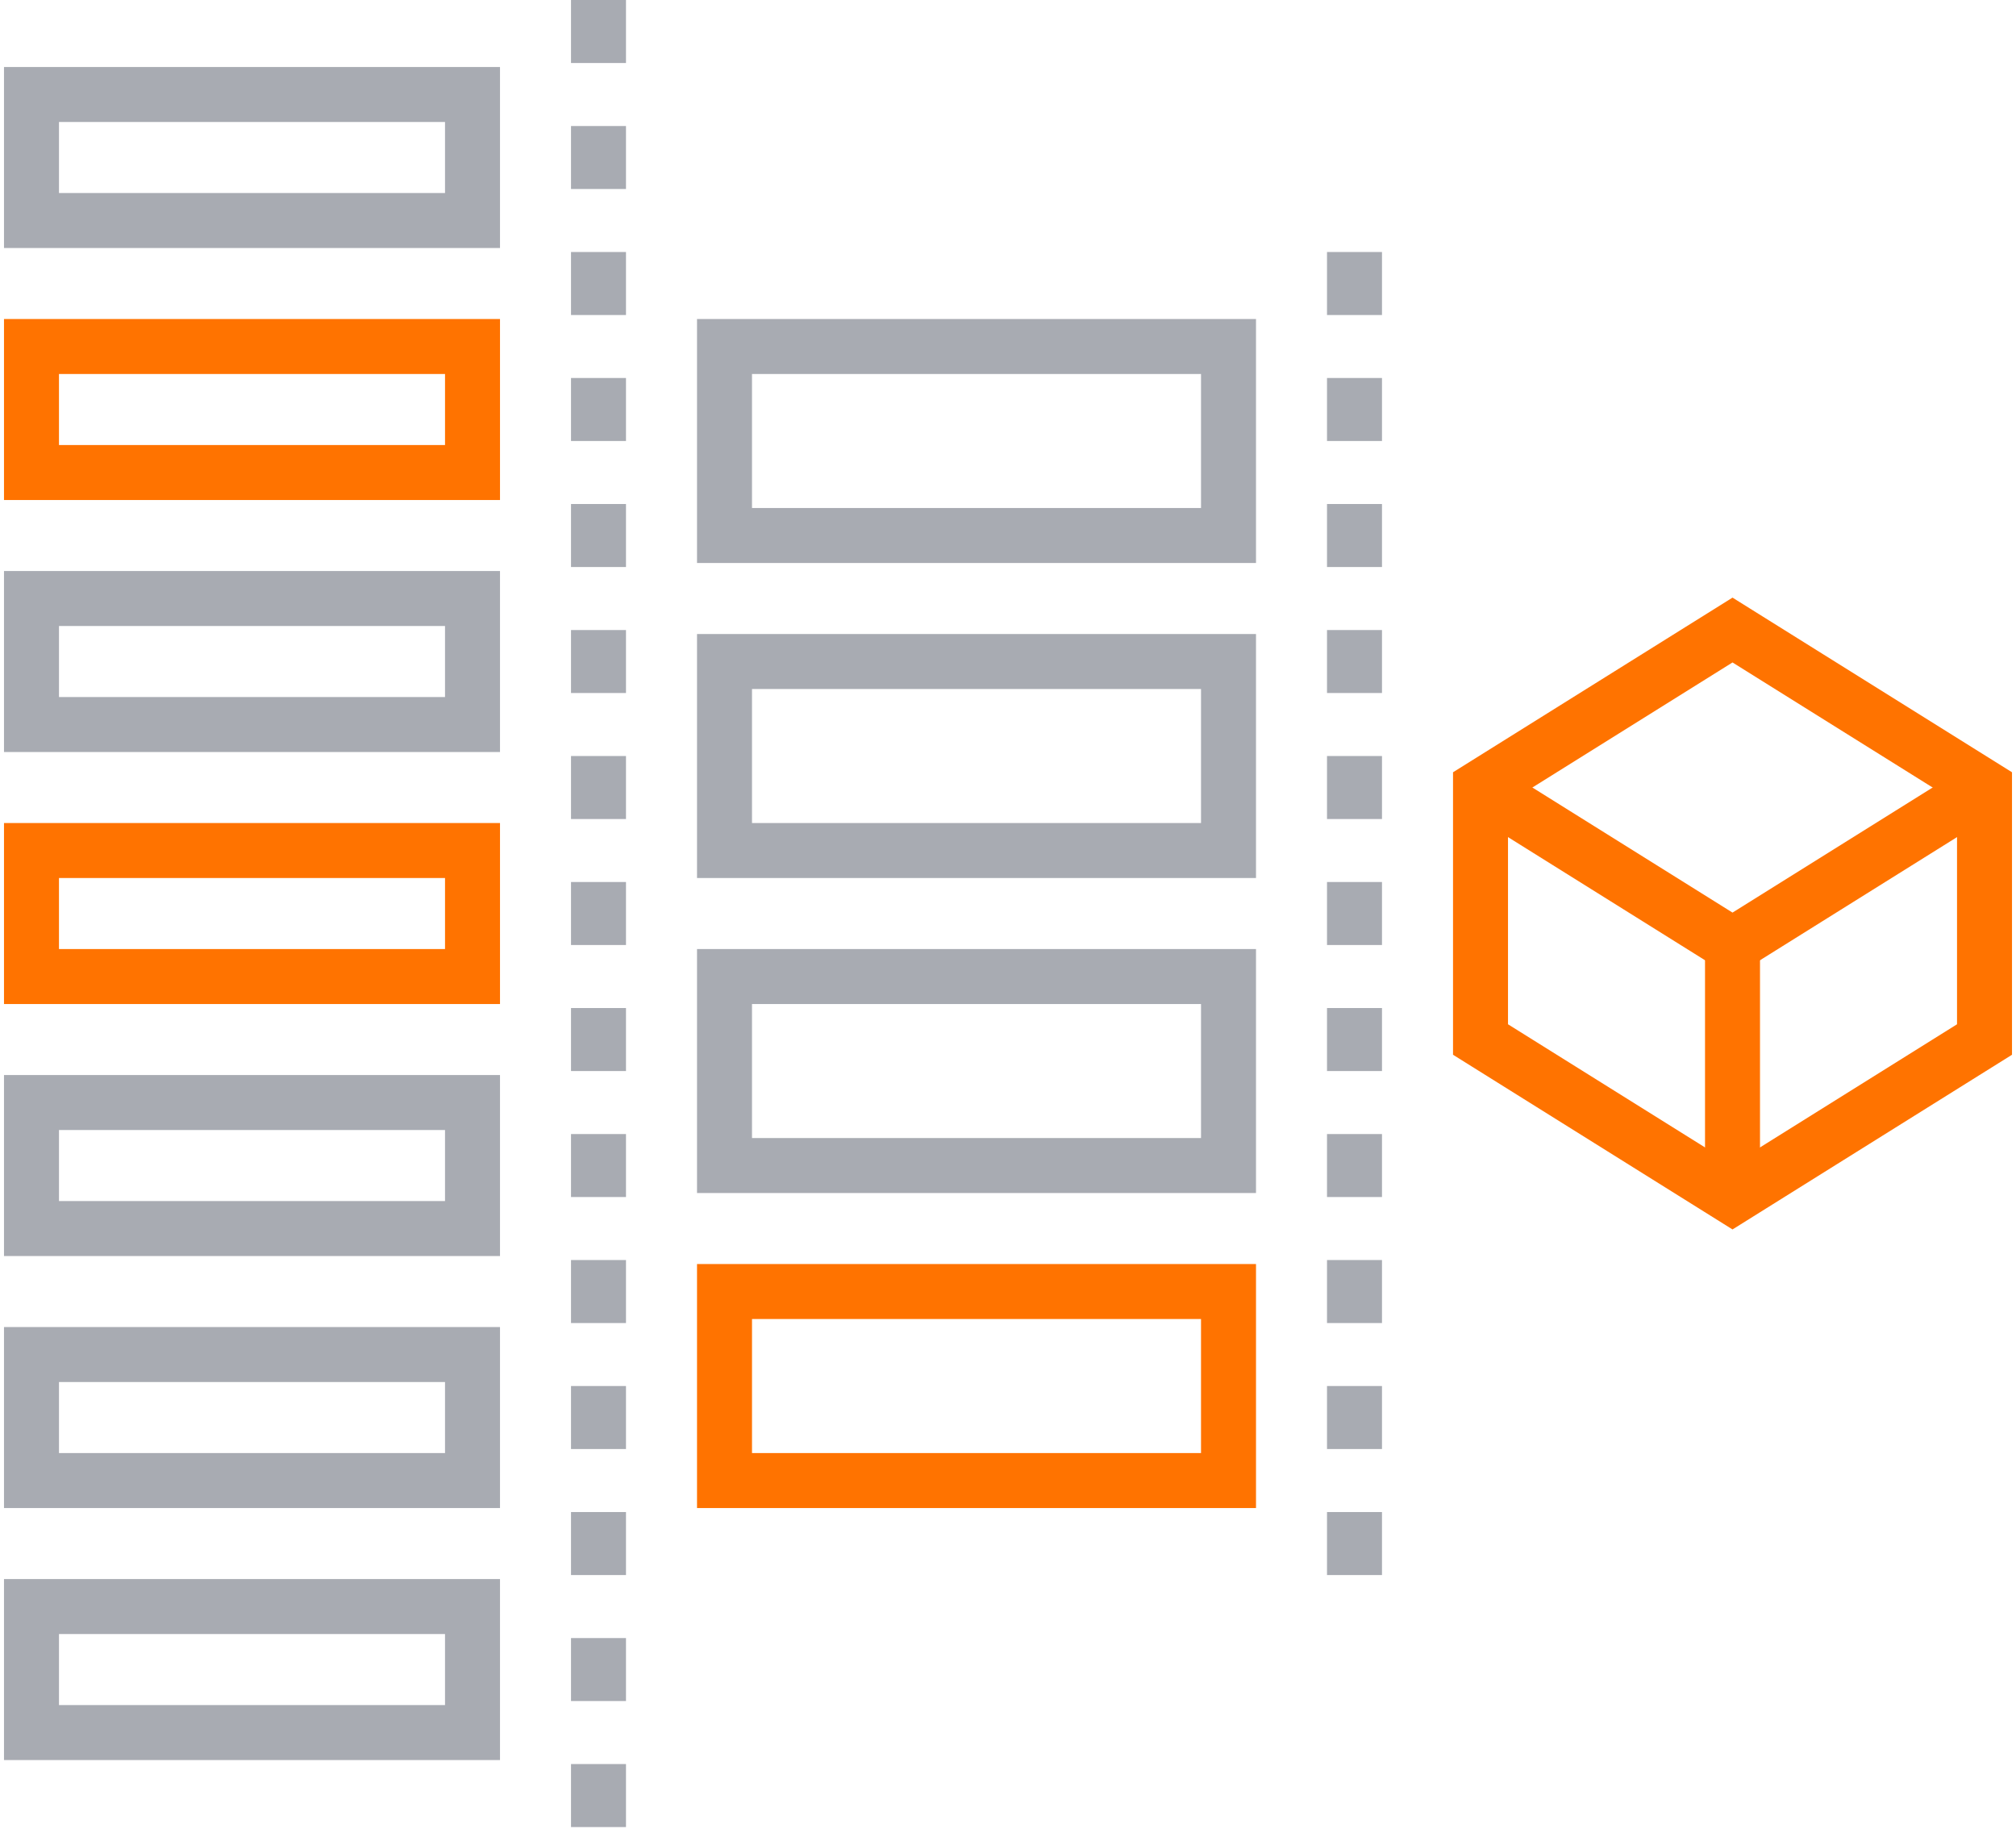 <svg width="55" height="50" viewBox="0 0 55 50" fill="none" xmlns="http://www.w3.org/2000/svg">
<path d="M12.891 2.578H0.859V6.016H12.891V2.578Z" stroke="#A8ABB2" stroke-width="1.5" stroke-miterlimit="10"/>
<path d="M12.891 9.453H0.859V12.891H12.891V9.453Z" stroke="#FF7300" stroke-width="1.5" stroke-miterlimit="10"/>
<path d="M12.891 16.328H0.859V19.766H12.891V16.328Z" stroke="#A8ABB2" stroke-width="1.5" stroke-miterlimit="10"/>
<path d="M12.891 23.203H0.859V26.641H12.891V23.203Z" stroke="#FF7300" stroke-width="1.5" stroke-miterlimit="10"/>
<path d="M12.891 30.078H0.859V33.516H12.891V30.078Z" stroke="#A8ABB2" stroke-width="1.5" stroke-miterlimit="10"/>
<path d="M12.891 36.953H0.859V40.391H12.891V36.953Z" stroke="#A8ABB2" stroke-width="1.5" stroke-miterlimit="10"/>
<path d="M12.891 43.828H0.859V47.266H12.891V43.828Z" stroke="#A8ABB2" stroke-width="1.5" stroke-miterlimit="10"/>
<path d="M33.516 9.453H19.766V14.609H33.516V9.453Z" stroke="#A8ABB2" stroke-width="1.5" stroke-miterlimit="10"/>
<path d="M33.516 18.047H19.766V23.203H33.516V18.047Z" stroke="#A8ABB2" stroke-width="1.5" stroke-miterlimit="10"/>
<path d="M33.516 26.641H19.766V31.797H33.516V26.641Z" stroke="#A8ABB2" stroke-width="1.5" stroke-miterlimit="10"/>
<path d="M33.516 35.234H19.766V40.391H33.516V35.234Z" stroke="#FF7300" stroke-width="1.5" stroke-miterlimit="10"/>
<path d="M16.328 0V1.719" stroke="#A8ABB2" stroke-width="1.5" stroke-miterlimit="10"/>
<path d="M16.328 3.438V5.156" stroke="#A8ABB2" stroke-width="1.5" stroke-miterlimit="10"/>
<path d="M16.328 6.875V8.594" stroke="#A8ABB2" stroke-width="1.5" stroke-miterlimit="10"/>
<path d="M16.328 10.312V12.031" stroke="#A8ABB2" stroke-width="1.5" stroke-miterlimit="10"/>
<path d="M16.328 13.75V15.469" stroke="#A8ABB2" stroke-width="1.5" stroke-miterlimit="10"/>
<path d="M16.328 17.188V18.906" stroke="#A8ABB2" stroke-width="1.5" stroke-miterlimit="10"/>
<path d="M16.328 20.625V22.344" stroke="#A8ABB2" stroke-width="1.5" stroke-miterlimit="10"/>
<path d="M16.328 24.062V25.781" stroke="#A8ABB2" stroke-width="1.5" stroke-miterlimit="10"/>
<path d="M16.328 27.5V29.219" stroke="#A8ABB2" stroke-width="1.5" stroke-miterlimit="10"/>
<path d="M16.328 30.938V32.656" stroke="#A8ABB2" stroke-width="1.5" stroke-miterlimit="10"/>
<path d="M16.328 34.375V36.094" stroke="#A8ABB2" stroke-width="1.5" stroke-miterlimit="10"/>
<path d="M16.328 37.812V39.531" stroke="#A8ABB2" stroke-width="1.5" stroke-miterlimit="10"/>
<path d="M16.328 41.25V42.969" stroke="#A8ABB2" stroke-width="1.5" stroke-miterlimit="10"/>
<path d="M16.328 44.688V46.406" stroke="#A8ABB2" stroke-width="1.5" stroke-miterlimit="10"/>
<path d="M16.328 48.125V49.844" stroke="#A8ABB2" stroke-width="1.5" stroke-miterlimit="10"/>
<path d="M36.953 6.875V8.594" stroke="#A8ABB2" stroke-width="1.5" stroke-miterlimit="10"/>
<path d="M36.953 10.312V12.031" stroke="#A8ABB2" stroke-width="1.5" stroke-miterlimit="10"/>
<path d="M36.953 13.75V15.469" stroke="#A8ABB2" stroke-width="1.5" stroke-miterlimit="10"/>
<path d="M36.953 17.188V18.906" stroke="#A8ABB2" stroke-width="1.5" stroke-miterlimit="10"/>
<path d="M36.953 20.625V22.344" stroke="#A8ABB2" stroke-width="1.5" stroke-miterlimit="10"/>
<path d="M36.953 24.062V25.781" stroke="#A8ABB2" stroke-width="1.5" stroke-miterlimit="10"/>
<path d="M36.953 27.5V29.219" stroke="#A8ABB2" stroke-width="1.5" stroke-miterlimit="10"/>
<path d="M36.953 30.938V32.656" stroke="#A8ABB2" stroke-width="1.5" stroke-miterlimit="10"/>
<path d="M36.953 34.375V36.094" stroke="#A8ABB2" stroke-width="1.5" stroke-miterlimit="10"/>
<path d="M36.953 37.812V39.531" stroke="#A8ABB2" stroke-width="1.5" stroke-miterlimit="10"/>
<path d="M36.953 41.25V42.969" stroke="#A8ABB2" stroke-width="1.5" stroke-miterlimit="10"/>
<path d="M40.391 21.484L47.266 17.188L54.141 21.484V28.359L47.266 32.656L40.391 28.359V21.484Z" stroke="#FF7300" stroke-width="1.5" stroke-miterlimit="10"/>
<path d="M54.141 21.484L47.266 25.781L40.391 21.484" stroke="#FF7300" stroke-width="1.5" stroke-miterlimit="10"/>
<path d="M47.266 25.781V32.656" stroke="#FF7300" stroke-width="1.5" stroke-miterlimit="10"/>
</svg>
